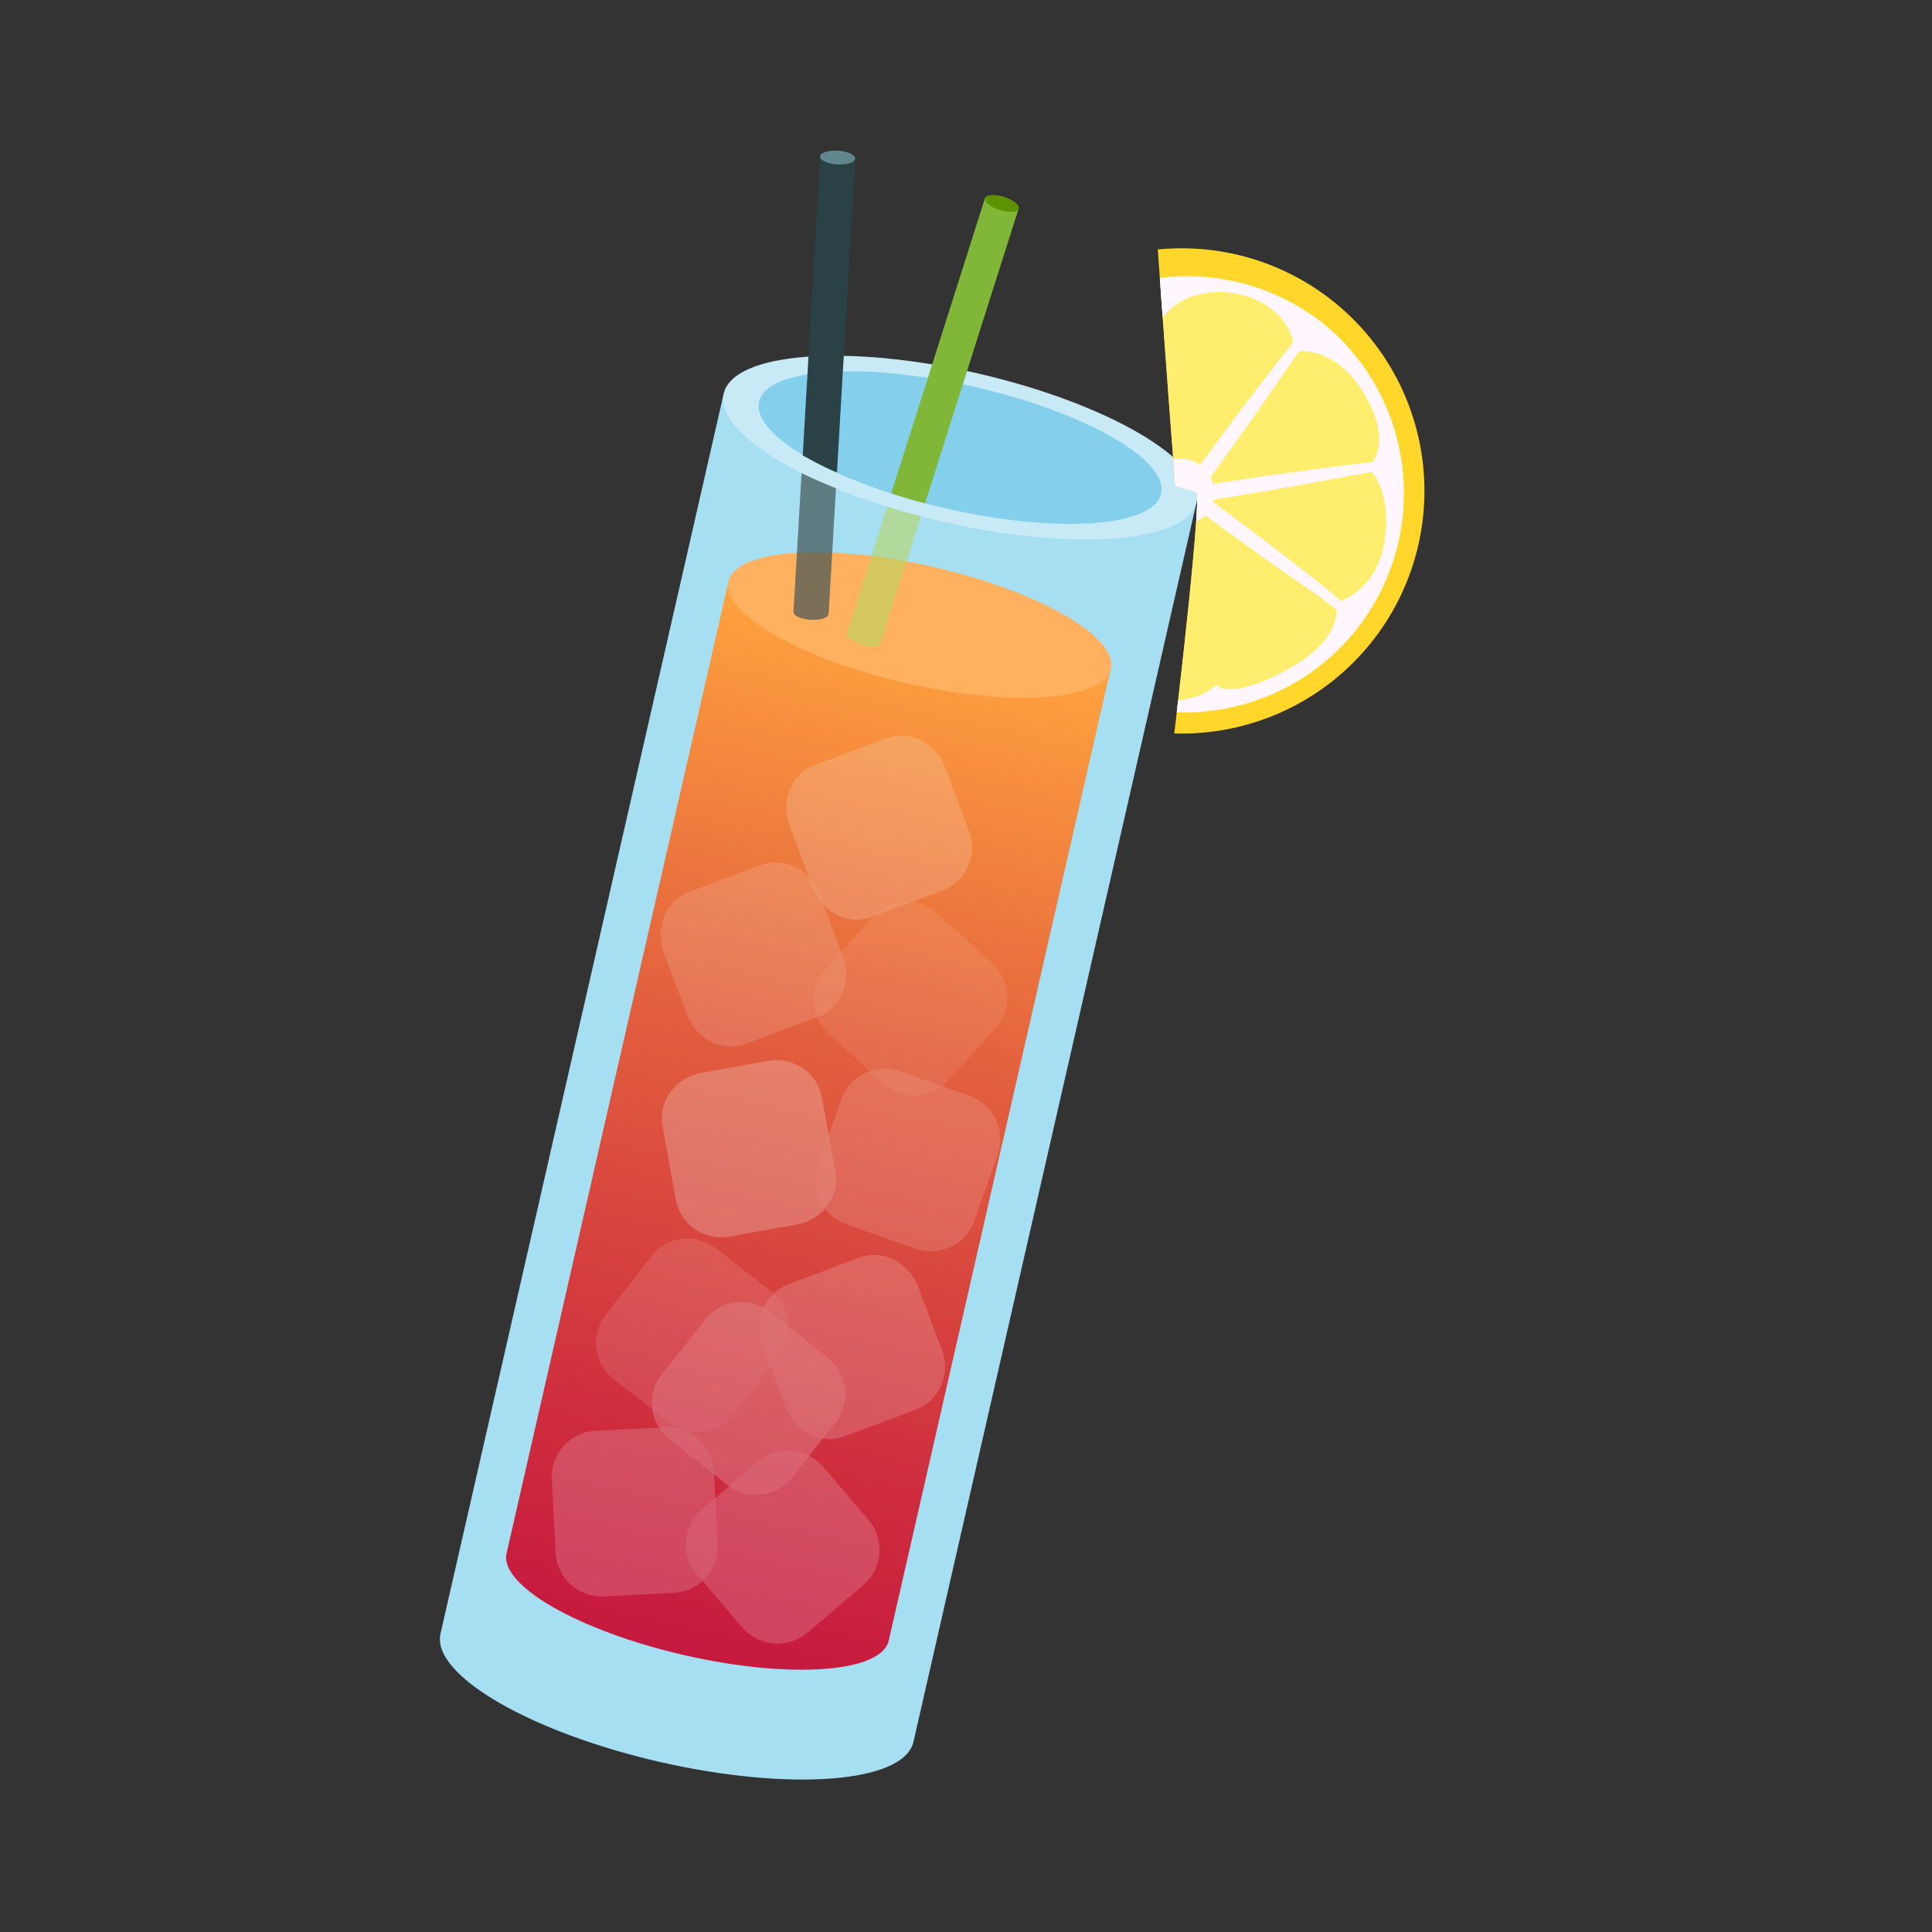 <svg xmlns="http://www.w3.org/2000/svg" xmlns:xlink="http://www.w3.org/1999/xlink" id="Layer_1" viewBox="0 0 1000 1000">
  <rect x="0" y="0" width="1000" height="1000" fill="#333333" stroke="none"/>
  <style>
    .st15,.st16{fill:#fff6ff}.st16{clip-path:url(#SVGID_5_)}.st19,.st22{opacity:.6;fill:#f3f3f4}.st22{opacity:.5}
  </style>
  <path fill="#a6def2" d="M374.6 203.7L228 845.6c-4.8 21.2 46 50.9 113.6 66.4 67.6 15.4 126.3 10.8 131.2-10.4l146.6-641.9-244.8-56z"/>
  <path fill="#c8e9f6" d="M619.4 259.7c-4.8 21.2-63.6 25.9-131.2 10.4-67.6-15.4-118.5-45.2-113.6-66.4 4.8-21.2 63.6-25.9 131.2-10.5 67.5 15.5 118.4 45.3 113.6 66.5z"/>
  <path fill="#84cfeb" d="M601 255.5c-4 17.4-53.8 20.8-111.2 7.7-57.5-13.1-100.8-37.9-96.9-55.3 4-17.4 53.8-20.9 111.3-7.7 57.4 13.1 100.8 37.9 96.8 55.3z"/>
  <linearGradient id="SVGID_1_" x1="483.9" x2="483.9" y1="924.7" y2="377.8" gradientTransform="rotate(12.9 720.5 315.7) scale(1)" gradientUnits="userSpaceOnUse">
    <stop offset="0" stop-color="#c6193e"/>
    <stop offset=".2" stop-color="#ce2d3e"/>
    <stop offset=".6" stop-color="#e3603e"/>
    <stop offset="1" stop-color="#ffa33e"/>
  </linearGradient>
  <path fill="url(#SVGID_1_)" d="M377.1 300.9L262.2 804c-3.8 16.6 37.4 40.2 92 52.7s102 9.1 105.8-7.5l114.9-503.1-197.8-45.2z"/>
  <path fill="#ffb15f" d="M574.9 346.1c-3.8 16.6-51.2 20-105.8 7.5-54.6-12.5-95.8-36.1-92-52.7 3.8-16.6 51.2-20 105.8-7.5 54.6 12.5 95.8 36.1 92 52.7z"/>
  <path fill="#425355" d="M428.9 317.8c-.1 1.9-4.3 3.3-9.3 3-5-.3-9-2.1-8.9-4.1l4.2-71.8c5.5 2.7 11.5 5.3 17.8 7.8l-3.8 65.1z" opacity=".7"/>
  <path fill="#2a4146" d="M433.8 78c5 .3 9 2.1 8.9 4.1l-5.9 101.3-.5 8-3.1 53.2a182 182 0 0 1-17.7-8.9l2.5-43 .5-9 6-102.6c.1-2 4.2-3.4 9.3-3.1z"/>
  <path fill="#62868e" d="M424.4 81c-.1 1.9 3.9 3.8 8.9 4.1 5 .3 9.2-1 9.3-3 .1-2-3.9-3.8-8.9-4.1-5-.3-9.1 1.1-9.3 3z"/>
  <g>
    <path fill="#b8d661" d="M438.4 327.6c-.6 1.9 2.8 4.6 7.6 6.1s9.2 1.3 9.8-.6l20.9-65.9c-6-1.6-11.9-3.2-17.5-5l-20.8 65.4z" opacity=".6"/>
    <path fill="#81b738" d="M527.2 108.1c.6-1.9-2.8-4.6-7.6-6.1s-9.2-1.2-9.8.6l-48.5 152.8c5.6 1.8 11.4 3.6 17.5 5.1l48.4-152.4z"/>
    <path fill="#5d9300" d="M509.9 102.6c-.6 1.9 2.8 4.6 7.6 6.1s9.2 1.3 9.8-.6c.6-1.9-2.8-4.6-7.6-6.1-4.9-1.5-9.2-1.3-9.8.6z"/>
  </g>
  <g>
    <defs>
      <path id="SVGID_2_" d="M604.8 403.5l107.3 5.7 60.4-135-24.5-58.7-18.1-93.7-133.7-35.9s8.9 126.6 12.2 165.6c1.3.6 10.7 2.7 11.4 3.7 0 26.9-14.5 146.5-15 148.3z"/>
    </defs>
    <clipPath id="SVGID_3_">
      <use overflow="visible" xlink:href="#SVGID_2_"/>
    </clipPath>
    <g clip-path="url(#SVGID_3_)">
      <path fill="#ffd629" d="M690.6 156.4a125.5 125.5 0 1 1-157.8 195.4 125.5 125.5 0 0 1 157.8-195.4z"/>
      <path fill="#ffee6e" d="M683 165.9a113.4 113.4 0 1 1-142.5 176.4A113.4 113.4 0 0 1 683 166z"/>
      <defs>
        <path id="SVGID_4_" d="M683 165.9a113.4 113.4 0 1 1-142.5 176.4A113.4 113.4 0 0 1 683 166z"/>
      </defs>
      <clipPath id="SVGID_5_">
        <use overflow="visible" xlink:href="#SVGID_4_"/>
      </clipPath>
      <g clip-path="url(#SVGID_5_)">
        <path d="M733.6 345.5l-10.6-7.4c-6.6-4.8-16.3-11.5-27.6-19.9-5.7-4.1-11.7-8.9-18.3-13.4l-20.7-14.5c-14.3-10.1-29.4-21.2-44.5-32.2l-22.5-16.7-21.6-16.3c-14-10.6-26.7-20.9-37.8-29.5-11.1-8.6-20-16.2-26.4-21.3l-9.9-8.3 10.9 7c6.8 4.6 16.7 10.9 28.2 18.9 11.5 8 25.1 17.2 39.4 27.4l22 15.8 22.5 16.4c15.1 11.2 30.1 22.4 44.1 33.1l20 15.5c6.3 4.9 12 10 17.4 14.5 10.8 9 19.5 16.9 25.7 22.2l9.7 8.7z" class="st15"/>
        <path d="M523.9 375.5l7.4-10.6c4.8-6.6 11.5-16.3 19.9-27.5 4.1-5.7 8.9-11.6 13.4-18.3l14.5-20.7c10.1-14.3 21.2-29.4 32.2-44.4 11.1-15 22.2-30.2 32.8-44.2a1530 1530 0 0 1 29.5-37.9c8.7-11 16.4-19.9 21.6-26.3l8.4-9.8-7.1 10.8c-4.6 6.8-11 16.6-19.1 28L650.1 214c-10.1 14.4-21 29.6-32 44.7-11.2 15-22.4 30.1-33.2 44l-15.6 20c-4.9 6.4-10 12.1-14.4 17.5-9 10.8-16.9 19.4-22.3 25.6l-8.7 9.7z" class="st15"/>
        <path d="M465.6 276.8l12.7-2.3c8.1-1.3 19.7-3.4 33.6-5.4 6.9-1.1 14.5-1.9 22.4-3.5l24.9-4.4c17.3-2.9 35.7-5.8 54.2-8.6s37-5.7 54.4-8c17.4-2.4 33.6-4.5 47.6-6 14-1.6 25.7-2.5 33.8-3.3l12.8-1-12.6 2.6c-8.1 1.5-19.5 3.9-33.4 6.3l-47.2 8.6c-17.3 3.1-35.8 6-54.3 9-18.6 2.7-37.2 5.4-54.6 7.7l-25.2 3.1c-8 1.1-15.6 1.5-22.6 2.1-14 1.2-25.7 1.8-33.9 2.4l-12.6.7z" class="st15"/>
      </g>
      <path d="M600.6 267.8c-6-7.7-8.8-17.3-2.7-24.9a17.8 17.8 0 0 1 27.6 22.3c-6.1 7.6-20.3 8.4-24.9 2.6z" class="st16"/>
      <path d="M704.9 329.3A121 121 0 0 0 688.5 159a121 121 0 0 0-169.9 19.8 121 121 0 0 0 16.5 170.3 120.9 120.9 0 0 0 169.8-19.8zm-188-58.2s-13.9-11.8-5.9-41.6 23-33.5 23-33.5c1.3-28.5 45.3-48.4 68.2-31.9 17.4-23.4 66-13.7 67.8 17.9 0 0 21.2-4.4 36.7 22.9 15.6 27.3 1 37.1 1 37.1s12.8 9 9.1 36.9c-3.7 27.9-25.2 33-25.2 33s5.4 18.1-25.5 34.8c-30.9 16.7-36.6 7.6-36.6 7.6s-11.6 13.9-42.9 6.1C555.3 352.6 554 338 554 338s-12.7.5-30.7-22.3-6.4-44.6-6.4-44.6z" class="st16"/>
    </g>
  </g>
  <g opacity=".3">
    <path fill="#f3f3f4" d="M514.1 499a24 24 0 0 1 .7 33.8l-23.4 25.8c-9.1 10-24.2 11.2-33.7 2.6l-29.2-26.5a24 24 0 0 1-.7-33.8l23.4-25.8c9.1-10 24.2-11.2 33.7-2.6l29.2 26.5z" opacity=".3"/>
    <path d="M437.2 743.4c-12 4.5-25.6-2.2-30.4-14.9l-12.2-32.6a24 24 0 0 1 13.2-31.1l37-13.8c12-4.5 25.6 2.2 30.4 14.9l12.2 32.6a23.9 23.9 0 0 1-13.2 31.1l-37 13.8z" class="st19"/>
    <path fill="#f3f3f4" d="M337.4 649.9a23.8 23.8 0 0 1 33.6-3.4l27.5 21.3a24 24 0 0 1 5.2 33.4l-24.2 31.2a23.9 23.9 0 0 1-33.7 3.3l-27.5-21.3a24 24 0 0 1-5.2-33.4l24.3-31.1z" opacity=".4"/>
    <path fill="#f3f3f4" d="M429 703.2a24 24 0 0 1 3 33.7l-21.6 27.3C402 774.8 387 777 377 769l-31-24.5a24 24 0 0 1-3-33.7l21.6-27.3a24 24 0 0 1 33.5-4.9l30.9 24.6z" opacity=".7"/>
    <path d="M371.5 800.1a23.9 23.9 0 0 1-23.4 24.4l-34.8 1.8a24 24 0 0 1-25.7-22l-2-39.4a23.9 23.9 0 0 1 23.4-24.4l34.8-1.7a24 24 0 0 1 25.7 22l2 39.3z" class="st19"/>
    <path d="M437.4 633.4a24 24 0 0 1-13.8-30.9l11.6-32.8a23.9 23.9 0 0 1 30.1-15.4l37.2 13.1a24 24 0 0 1 13.7 30.9l-11.6 32.8a23.9 23.9 0 0 1-30.1 15.4l-37.1-13.1z" class="st22"/>
    <path d="M417.4 845.5a24 24 0 0 1-33.6-3.6l-22.6-26.4a24 24 0 0 1 1.7-33.8l30-25.6c9.8-8.4 24.8-6.7 33.6 3.6l22.6 26.5a24 24 0 0 1-1.7 33.8l-30 25.5z" class="st19"/>
    <path fill="#f3f3f4" d="M432.4 606.6c2.3 12.6-6.7 24.8-20 27.2l-34.2 6.2a24 24 0 0 1-28.3-18.5l-7-38.9c-2.3-12.6 6.7-24.8 20-27.2l34.2-6.2a24 24 0 0 1 28.3 18.5l7 38.9z" opacity=".8"/>
    <path d="M451.2 474.6c-12 4.5-25.6-2.2-30.4-14.9l-12.2-32.6c-4.7-12.7 1.1-26.7 13.2-31.1l37-13.8c12-4.5 25.6 2.2 30.4 14.9l12.2 32.6a23.9 23.9 0 0 1-13.2 31.1l-37 13.8z" class="st19"/>
    <path d="M386.1 540.2c-12 4.5-25.6-2.2-30.4-14.9l-12.2-32.6c-4.7-12.7 1.2-26.7 13.2-31.1l37-13.8c12-4.5 25.6 2.2 30.4 14.9l12.2 32.6c4.7 12.7-1.1 26.7-13.2 31.1l-37 13.8z" class="st22"/>
  </g>
</svg>
